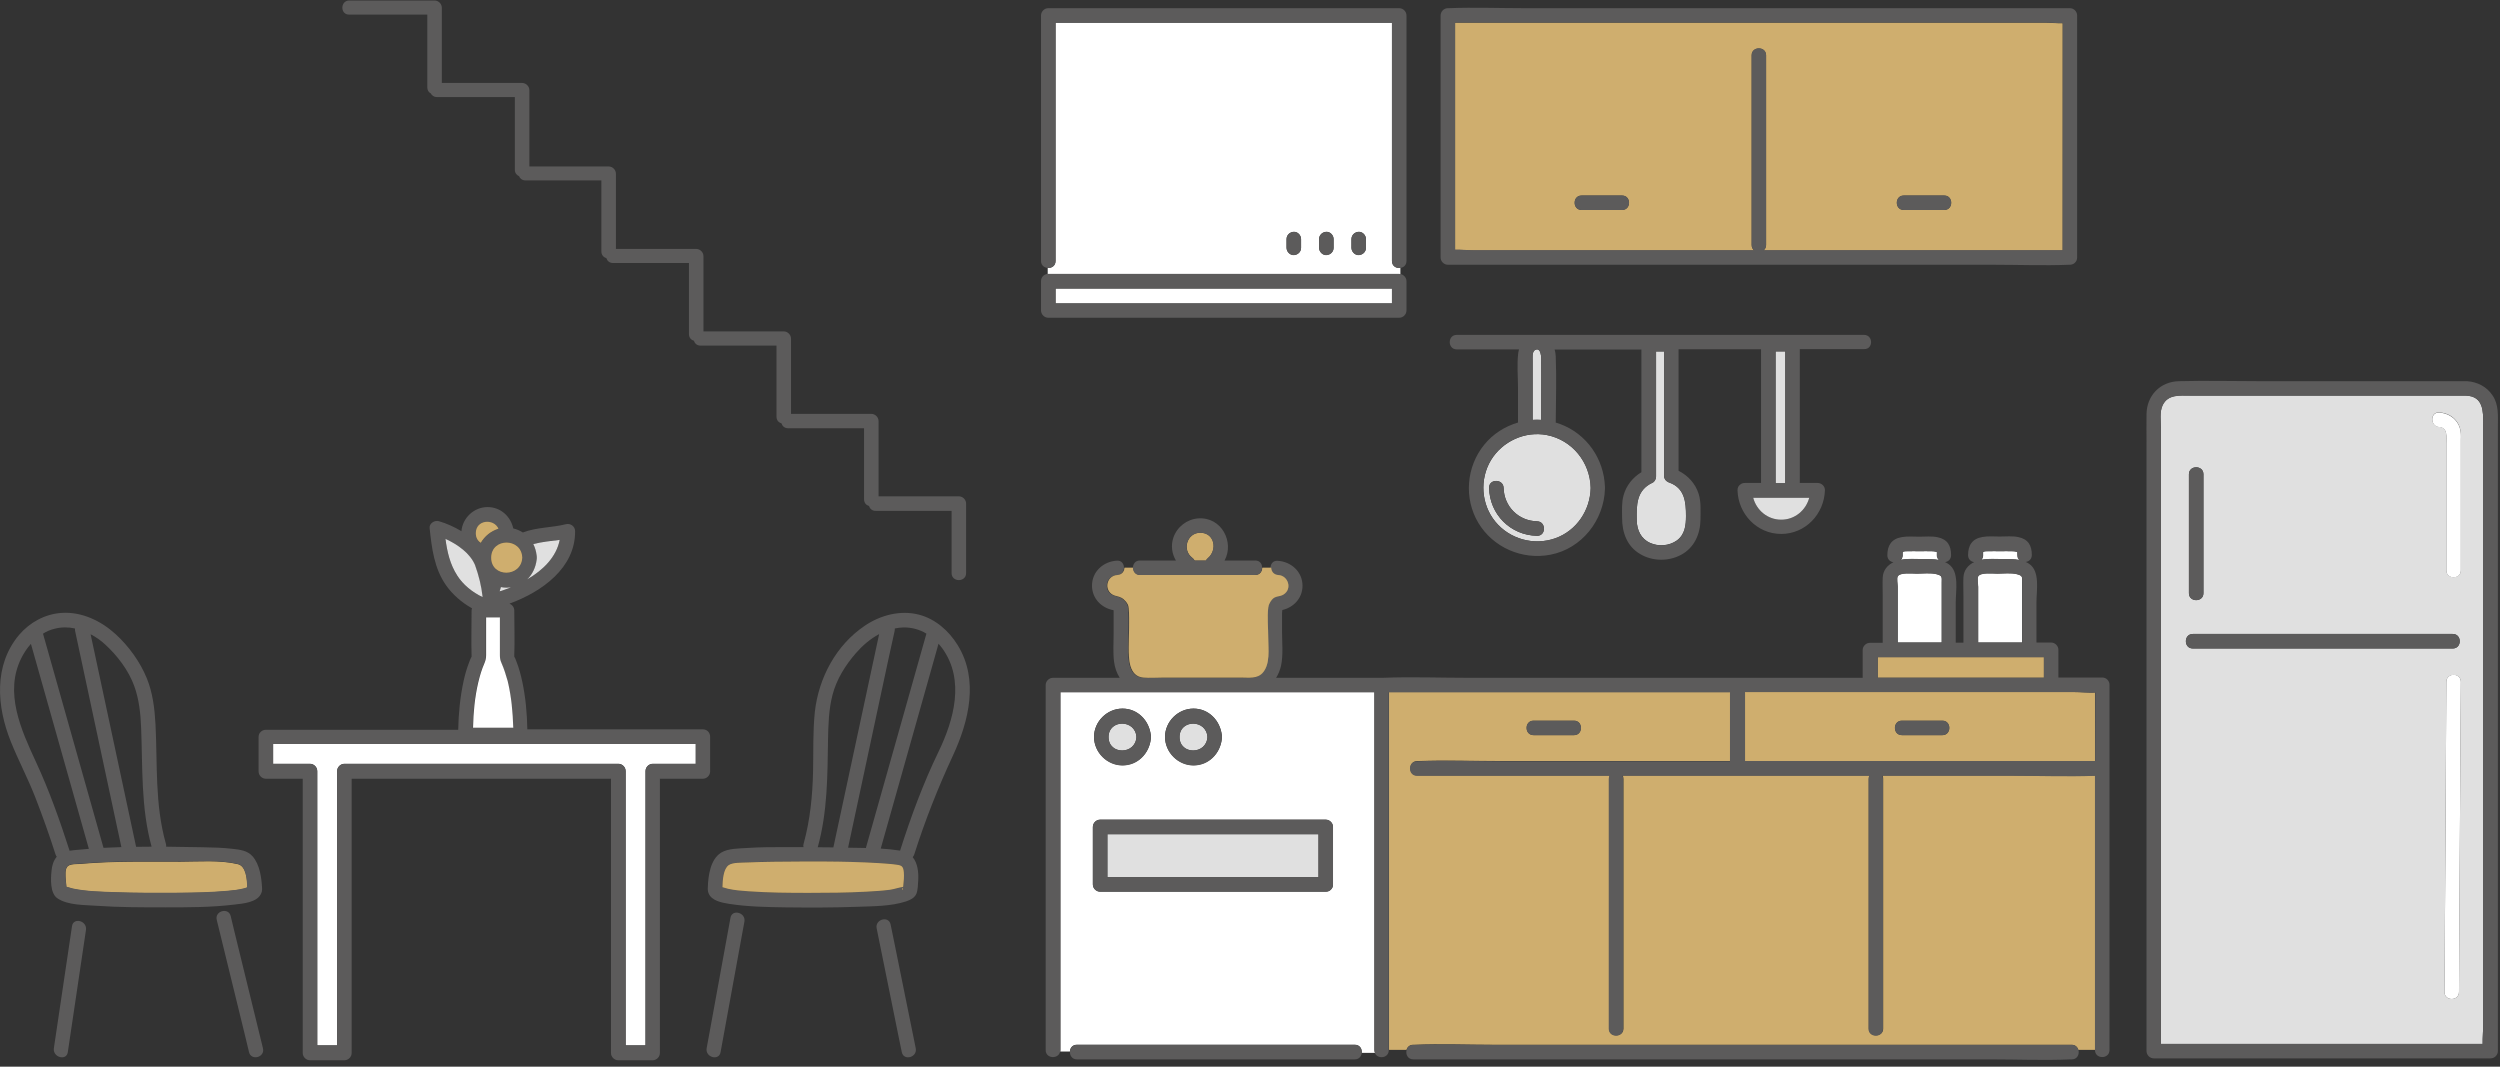 <svg width="300" height="128" viewBox="0 0 300 128" fill="none" xmlns="http://www.w3.org/2000/svg">
<rect x="0" y="0" width="300" height="128" fill="#333333" stroke="none"/>
<g clip-path="url(#clip0_3853_18472)">
<path d="M295.931 47.468C295.739 47.468 295.548 47.468 295.338 47.468C286.296 47.468 277.236 47.468 268.193 47.468C266.399 47.468 264.622 47.468 262.827 47.468C261.607 47.468 260.161 47.276 259.517 48.618C259.133 49.402 259.308 50.586 259.308 51.423C259.308 53.217 259.308 54.995 259.308 56.789C259.308 66.232 259.308 75.676 259.308 85.136C259.308 90.607 259.308 96.078 259.308 101.549C259.308 109.459 259.308 117.352 259.308 125.262C260.684 125.262 262.06 125.262 263.437 125.262C270.685 125.262 277.915 125.262 285.163 125.262C289.415 125.262 293.666 125.262 297.917 125.262C297.9 124.478 297.987 123.624 297.987 122.875C297.987 120.679 297.987 118.484 297.987 116.306C297.987 109.755 297.987 103.204 297.987 96.636C297.987 89.091 297.987 81.547 297.987 74.003C297.987 67.975 297.987 61.964 297.987 55.935C297.987 54.245 297.987 52.555 297.987 50.865C297.987 49.384 298.022 47.555 295.931 47.468ZM262.67 56.911C262.67 55.796 264.413 55.796 264.413 56.911C264.413 61.667 264.413 66.424 264.413 71.18C264.413 72.296 262.67 72.296 262.67 71.18C262.67 66.424 262.67 61.667 262.67 56.911ZM273.682 77.819C270.162 77.819 266.643 77.819 263.141 77.819C262.026 77.819 262.026 76.076 263.141 76.076C264.43 76.076 265.702 76.076 266.991 76.076C272.584 76.076 278.194 76.076 283.787 76.076C287.306 76.076 290.826 76.076 294.328 76.076C295.443 76.076 295.443 77.819 294.328 77.819C293.039 77.819 291.767 77.819 290.477 77.819C284.885 77.819 279.292 77.819 273.682 77.819ZM295.269 86.426C295.234 93.116 295.199 99.807 295.147 106.514C295.129 110.696 295.095 114.878 295.077 119.042C295.077 120.157 293.335 120.157 293.335 119.042C293.352 117.508 293.352 115.975 293.37 114.442C293.404 107.751 293.439 101.061 293.492 94.353C293.509 90.172 293.544 85.99 293.561 81.826C293.561 80.711 295.304 80.711 295.304 81.826C295.286 83.359 295.286 84.892 295.269 86.426ZM295.304 52.73C295.304 57.956 295.304 63.201 295.304 68.428C295.304 69.543 293.561 69.543 293.561 68.428C293.561 67.696 293.561 66.964 293.561 66.215C293.561 63.114 293.561 60.03 293.561 56.928C293.561 55.674 293.561 54.419 293.561 53.165C293.561 52.433 293.753 51.301 292.708 51.231C291.592 51.161 291.592 49.419 292.708 49.489C294.154 49.576 295.234 50.586 295.304 52.05C295.304 52.294 295.304 52.52 295.304 52.73Z" fill="#E0E0E0"/>
<path d="M296.053 45.743C296.018 45.743 295.966 45.743 295.931 45.743C287.69 45.743 279.449 45.743 271.225 45.743C267.984 45.743 264.709 45.656 261.468 45.743C259.203 45.795 257.6 47.485 257.583 49.715C257.565 50.83 257.583 51.945 257.583 53.06C257.583 62.852 257.583 72.644 257.583 82.436C257.583 88.133 257.583 93.848 257.583 99.545C257.583 108.135 257.583 116.742 257.583 125.331C257.583 125.593 257.583 125.871 257.583 126.133C257.583 126.603 257.983 127.004 258.454 127.004C263.019 127.004 267.584 127.004 272.148 127.004C279.396 127.004 286.627 127.004 293.875 127.004C295.548 127.004 297.203 127.004 298.875 127.004C299.346 127.004 299.746 126.603 299.746 126.133C299.746 123.397 299.746 120.679 299.746 117.944C299.746 111.463 299.746 104.981 299.746 98.5C299.746 90.834 299.746 83.168 299.746 75.501C299.746 69.229 299.746 62.957 299.746 56.684C299.746 54.855 299.746 53.008 299.746 51.179C299.746 49.907 299.868 48.583 299.119 47.468C298.422 46.405 297.29 45.83 296.053 45.743ZM297.987 50.883C297.987 52.573 297.987 54.263 297.987 55.953C297.987 61.981 297.987 67.992 297.987 74.02C297.987 81.565 297.987 89.109 297.987 96.653C297.987 103.204 297.987 109.755 297.987 116.324C297.987 118.519 297.987 120.714 297.987 122.892C297.987 123.641 297.9 124.478 297.917 125.279C293.666 125.279 289.415 125.279 285.163 125.279C277.915 125.279 270.685 125.279 263.437 125.279C262.06 125.279 260.684 125.279 259.308 125.279C259.308 117.369 259.308 109.476 259.308 101.566C259.308 96.096 259.308 90.625 259.308 85.154C259.308 75.71 259.308 66.267 259.308 56.806C259.308 55.012 259.308 53.235 259.308 51.44C259.308 50.604 259.133 49.419 259.517 48.635C260.161 47.294 261.607 47.485 262.827 47.485C264.622 47.485 266.399 47.485 268.193 47.485C277.236 47.485 286.296 47.485 295.338 47.485C295.53 47.485 295.722 47.485 295.931 47.485C298.022 47.555 297.987 49.384 297.987 50.883Z" fill="#5C5B5B"/>
<path d="M292.708 49.506C291.593 49.437 291.593 51.179 292.708 51.248C293.753 51.318 293.561 52.451 293.561 53.182C293.561 54.437 293.561 55.691 293.561 56.946C293.561 60.047 293.561 63.131 293.561 66.232C293.561 66.964 293.561 67.696 293.561 68.445C293.561 69.56 295.304 69.56 295.304 68.445C295.304 63.218 295.304 57.974 295.304 52.747C295.304 52.52 295.321 52.311 295.304 52.085C295.234 50.604 294.136 49.611 292.708 49.506Z" fill="white"/>
<path d="M293.561 81.826C293.544 86.007 293.509 90.189 293.492 94.353C293.457 101.044 293.422 107.734 293.37 114.442C293.352 115.975 293.352 117.508 293.335 119.042C293.335 120.157 295.077 120.157 295.077 119.042C295.095 114.86 295.13 110.679 295.147 106.514C295.182 99.824 295.217 93.134 295.269 86.426C295.286 84.892 295.286 83.359 295.304 81.826C295.304 80.694 293.561 80.694 293.561 81.826Z" fill="white"/>
<path d="M294.328 76.076C290.808 76.076 287.289 76.076 283.787 76.076C278.194 76.076 272.584 76.076 266.991 76.076C265.702 76.076 264.43 76.076 263.141 76.076C262.025 76.076 262.025 77.819 263.141 77.819C266.66 77.819 270.179 77.819 273.681 77.819C279.274 77.819 284.884 77.819 290.477 77.819C291.767 77.819 293.039 77.819 294.328 77.819C295.46 77.819 295.46 76.076 294.328 76.076Z" fill="#5C5B5B"/>
<path d="M262.67 56.911C262.67 61.667 262.67 66.424 262.67 71.18C262.67 72.296 264.412 72.296 264.412 71.18C264.412 66.424 264.412 61.667 264.412 56.911C264.412 55.796 262.67 55.796 262.67 56.911Z" fill="#5C5B5B"/>
<path d="M140.082 34.627C135.604 34.627 131.126 34.627 126.666 34.627C126.666 35.219 126.666 35.812 126.666 36.404C128.112 36.404 129.575 36.404 131.022 36.404C138.548 36.404 146.075 36.404 153.619 36.404C158.097 36.404 162.575 36.404 167.035 36.404C167.035 35.812 167.035 35.219 167.035 34.627C165.589 34.627 164.125 34.627 162.679 34.627C155.135 34.627 147.608 34.627 140.082 34.627Z" fill="white"/>
<path d="M232.999 69.874C232.999 69.264 233.103 69.09 232.389 68.898C231.657 68.706 230.768 68.828 230.019 68.828C229.514 68.828 227.998 68.654 227.719 69.159C227.58 69.403 227.719 70.118 227.719 70.379C227.719 71.285 227.719 72.174 227.719 73.08C227.719 74.386 227.719 75.693 227.719 77C227.719 77.035 227.719 77.052 227.719 77.087C229.479 77.087 231.239 77.087 232.999 77.087C232.999 77.052 232.999 77.035 232.999 77C232.999 75.432 232.999 73.864 232.999 72.296C232.999 71.512 232.999 70.693 232.999 69.874Z" fill="white"/>
<path d="M232.441 66.25C232.441 66.232 232.441 66.215 232.441 66.215C232.424 66.215 232.406 66.215 232.371 66.215C232.162 66.163 231.988 66.145 231.796 66.145C231.326 66.128 230.856 66.145 230.385 66.145C229.897 66.145 229.409 66.128 228.939 66.145C228.73 66.145 228.503 66.145 228.329 66.232C228.329 66.25 228.329 66.25 228.329 66.267C228.312 66.372 228.329 66.511 228.329 66.616C228.329 66.86 228.242 67.051 228.12 67.191C228.991 67.016 229.95 67.103 230.821 67.103C231.448 67.103 232.093 67.086 232.702 67.208C232.563 67.069 232.476 66.877 232.476 66.616C232.441 66.494 232.458 66.372 232.441 66.25Z" fill="white"/>
<path d="M242.651 69.874C242.651 69.264 242.755 69.09 242.041 68.898C241.309 68.706 240.421 68.828 239.672 68.828C239.166 68.828 237.651 68.654 237.372 69.159C237.232 69.403 237.372 70.118 237.372 70.379C237.372 71.285 237.372 72.174 237.372 73.08C237.372 74.386 237.372 75.693 237.372 77C237.372 77.035 237.372 77.052 237.372 77.087C239.131 77.087 240.891 77.087 242.651 77.087C242.651 77.052 242.651 77.035 242.651 77C242.651 75.432 242.651 73.864 242.651 72.296C242.651 71.512 242.651 70.693 242.651 69.874Z" fill="white"/>
<path d="M164.944 120.575C164.944 112.717 164.944 104.842 164.944 96.984C164.944 92.332 164.944 87.698 164.944 83.046C163.603 83.046 162.261 83.046 160.902 83.046C153.863 83.046 146.807 83.046 139.768 83.046C135.604 83.046 131.44 83.046 127.258 83.046C127.258 84.561 127.258 86.077 127.258 87.576C127.258 95.433 127.258 103.309 127.258 111.166C127.258 116.097 127.258 121.028 127.258 125.976C127.258 126.046 127.258 126.115 127.241 126.185H128.391C128.408 125.767 128.687 125.366 129.227 125.366C130.603 125.366 131.997 125.366 133.374 125.366C139.35 125.366 145.308 125.366 151.285 125.366C155.048 125.366 158.811 125.366 162.575 125.366C163.185 125.366 163.463 125.872 163.411 126.342H165.031C164.979 126.237 164.944 126.115 164.944 125.959C164.944 124.182 164.944 122.387 164.944 120.575ZM143.218 85.032C145.047 85.032 146.406 86.461 146.615 88.186C146.633 88.255 146.65 88.342 146.633 88.429C146.633 88.516 146.633 88.604 146.615 88.673C146.424 90.416 145.047 91.827 143.218 91.827C141.371 91.827 139.803 90.259 139.803 88.412C139.803 86.6 141.353 85.032 143.218 85.032ZM134.698 85.032C136.527 85.032 137.886 86.461 138.095 88.186C138.113 88.255 138.13 88.342 138.113 88.429C138.113 88.516 138.113 88.604 138.095 88.673C137.904 90.416 136.527 91.827 134.698 91.827C132.851 91.827 131.283 90.259 131.283 88.412C131.283 86.6 132.834 85.032 134.698 85.032ZM159.961 106.131C159.961 106.41 159.857 106.619 159.7 106.758C159.561 106.915 159.351 107.002 159.09 107.002C157.975 107.002 156.86 107.002 155.727 107.002C147.817 107.002 139.925 107.002 132.015 107.002C131.544 107.002 131.143 106.602 131.143 106.131C131.143 103.831 131.143 101.532 131.143 99.232C131.143 98.761 131.544 98.361 132.015 98.361C133.13 98.361 134.245 98.361 135.377 98.361C143.287 98.361 151.18 98.361 159.09 98.361C159.561 98.361 159.961 98.761 159.961 99.232C159.961 101.532 159.961 103.831 159.961 106.131Z" fill="white"/>
<path d="M167.035 31.317C167.035 30.097 167.035 28.877 167.035 27.658C167.035 19.347 167.035 11.036 167.035 2.725C165.589 2.725 164.125 2.725 162.679 2.725C155.152 2.725 147.626 2.725 140.081 2.725C135.604 2.725 131.126 2.725 126.666 2.725C126.666 3.649 126.666 4.59 126.666 5.513C126.666 14.12 126.666 22.71 126.666 31.317C126.666 31.909 126.178 32.188 125.725 32.153V32.885C125.742 32.885 125.777 32.885 125.795 32.885C127.537 32.885 129.279 32.885 131.021 32.885C138.548 32.885 146.075 32.885 153.619 32.885C158.376 32.885 163.15 32.885 167.906 32.885C167.958 32.885 168.011 32.885 168.045 32.902V32.153C167.575 32.223 167.035 31.944 167.035 31.317ZM156.128 29.731C156.128 30.219 155.727 30.585 155.257 30.602C154.787 30.62 154.386 30.184 154.386 29.731C154.386 29.383 154.386 29.034 154.386 28.686C154.386 28.198 154.787 27.832 155.257 27.814C155.727 27.797 156.128 28.233 156.128 28.686C156.128 29.052 156.128 29.383 156.128 29.731ZM160.031 29.731C160.031 30.219 159.63 30.585 159.16 30.602C158.689 30.62 158.289 30.184 158.289 29.731C158.289 29.383 158.289 29.034 158.289 28.686C158.289 28.198 158.689 27.832 159.16 27.814C159.63 27.797 160.031 28.233 160.031 28.686C160.031 29.052 160.031 29.383 160.031 29.731ZM163.916 29.731C163.916 30.219 163.515 30.585 163.045 30.602C162.575 30.62 162.174 30.184 162.174 29.731C162.174 29.383 162.174 29.034 162.174 28.686C162.174 28.198 162.575 27.832 163.045 27.814C163.515 27.797 163.916 28.233 163.916 28.686C163.916 29.052 163.916 29.383 163.916 29.731Z" fill="white"/>
<path d="M242.093 66.25C242.093 66.232 242.093 66.215 242.093 66.215C242.076 66.215 242.058 66.215 242.023 66.215C241.814 66.163 241.64 66.145 241.449 66.145C240.978 66.128 240.508 66.145 240.037 66.145C239.549 66.145 239.062 66.128 238.591 66.145C238.382 66.145 238.156 66.145 237.981 66.232C237.981 66.25 237.981 66.25 237.981 66.267C237.964 66.372 237.981 66.511 237.981 66.616C237.981 66.86 237.894 67.051 237.772 67.191C238.643 67.016 239.602 67.103 240.473 67.103C241.1 67.103 241.745 67.086 242.354 67.208C242.215 67.069 242.128 66.877 242.128 66.616C242.093 66.494 242.111 66.372 242.093 66.25Z" fill="white"/>
<path d="M225.333 78.864C225.333 79.683 225.333 80.502 225.333 81.321C231.448 81.321 237.563 81.321 243.679 81.321C244.202 81.321 244.742 81.321 245.264 81.321C245.264 80.502 245.264 79.683 245.264 78.864C244.672 78.864 244.062 78.864 243.47 78.864C237.424 78.864 231.378 78.864 225.333 78.864Z" fill="#BE9C59"/>
<path d="M225.333 78.864C225.333 79.683 225.333 80.502 225.333 81.321C231.448 81.321 237.563 81.321 243.679 81.321C244.202 81.321 244.742 81.321 245.264 81.321C245.264 80.502 245.264 79.683 245.264 78.864C244.672 78.864 244.062 78.864 243.47 78.864C237.424 78.864 231.378 78.864 225.333 78.864Z" fill="#E0C184" fill-opacity="0.5"/>
<path d="M239.201 2.725C232.981 2.725 226.778 2.725 220.558 2.725C213.363 2.725 206.184 2.725 198.989 2.725C193.047 2.725 187.106 2.725 181.165 2.725C178.987 2.725 176.792 2.725 174.614 2.725C174.614 3.631 174.614 4.52 174.614 5.426C174.614 13.615 174.614 21.786 174.614 29.975C175.328 29.958 176.095 30.045 176.774 30.045C178.83 30.045 180.886 30.045 182.942 30.045C189.162 30.045 195.365 30.045 201.585 30.045C204.547 30.045 207.526 30.045 210.488 30.045C210.314 29.905 210.192 29.696 210.192 29.4C210.192 28.459 210.192 27.536 210.192 26.595C210.192 19.939 210.192 13.301 210.192 6.646C210.192 5.53 211.934 5.53 211.934 6.646C211.934 7.586 211.934 8.51 211.934 9.451C211.934 16.106 211.934 22.744 211.934 29.4C211.934 29.696 211.812 29.905 211.638 30.045C215.471 30.045 219.304 30.045 223.137 30.045C229.078 30.045 235.02 30.045 240.961 30.045C243.139 30.045 245.334 30.045 247.512 30.045C247.512 29.139 247.512 28.25 247.512 27.344C247.512 19.155 247.512 10.984 247.512 2.795C246.798 2.812 246.031 2.725 245.351 2.725C243.313 2.725 241.257 2.725 239.201 2.725ZM194.65 25.201C193.03 25.201 191.41 25.201 189.789 25.201C188.674 25.201 188.674 23.459 189.789 23.459C191.41 23.459 193.03 23.459 194.65 23.459C195.765 23.459 195.765 25.201 194.65 25.201ZM233.312 25.201C231.692 25.201 230.071 25.201 228.451 25.201C227.336 25.201 227.336 23.459 228.451 23.459C230.071 23.459 231.692 23.459 233.312 23.459C234.427 23.459 234.427 25.201 233.312 25.201Z" fill="#BE9C59"/>
<path d="M239.201 2.725C232.981 2.725 226.778 2.725 220.558 2.725C213.363 2.725 206.184 2.725 198.989 2.725C193.047 2.725 187.106 2.725 181.165 2.725C178.987 2.725 176.792 2.725 174.614 2.725C174.614 3.631 174.614 4.52 174.614 5.426C174.614 13.615 174.614 21.786 174.614 29.975C175.328 29.958 176.095 30.045 176.774 30.045C178.83 30.045 180.886 30.045 182.942 30.045C189.162 30.045 195.365 30.045 201.585 30.045C204.547 30.045 207.526 30.045 210.488 30.045C210.314 29.905 210.192 29.696 210.192 29.4C210.192 28.459 210.192 27.536 210.192 26.595C210.192 19.939 210.192 13.301 210.192 6.646C210.192 5.53 211.934 5.53 211.934 6.646C211.934 7.586 211.934 8.51 211.934 9.451C211.934 16.106 211.934 22.744 211.934 29.4C211.934 29.696 211.812 29.905 211.638 30.045C215.471 30.045 219.304 30.045 223.137 30.045C229.078 30.045 235.02 30.045 240.961 30.045C243.139 30.045 245.334 30.045 247.512 30.045C247.512 29.139 247.512 28.25 247.512 27.344C247.512 19.155 247.512 10.984 247.512 2.795C246.798 2.812 246.031 2.725 245.351 2.725C243.313 2.725 241.257 2.725 239.201 2.725ZM194.65 25.201C193.03 25.201 191.41 25.201 189.789 25.201C188.674 25.201 188.674 23.459 189.789 23.459C191.41 23.459 193.03 23.459 194.65 23.459C195.765 23.459 195.765 25.201 194.65 25.201ZM233.312 25.201C231.692 25.201 230.071 25.201 228.451 25.201C227.336 25.201 227.336 23.459 228.451 23.459C230.071 23.459 231.692 23.459 233.312 23.459C234.427 23.459 234.427 25.201 233.312 25.201Z" fill="#E0C184" fill-opacity="0.5"/>
<path d="M248.383 0.983C245.909 0.983 243.435 0.983 240.961 0.983C235.02 0.983 229.078 0.983 223.137 0.983C215.941 0.983 208.763 0.983 201.567 0.983C195.347 0.983 189.145 0.983 182.925 0.983C179.91 0.983 176.861 0.861 173.865 0.983C173.83 0.983 173.778 0.983 173.743 0.983C173.272 0.983 172.872 1.384 172.872 1.854C172.872 10.339 172.872 18.842 172.872 27.327C172.872 28.511 172.872 29.714 172.872 30.898C172.872 31.369 173.272 31.77 173.743 31.77C176.217 31.77 178.691 31.77 181.165 31.77C187.106 31.77 193.047 31.77 198.989 31.77C206.184 31.77 213.363 31.77 220.558 31.77C226.779 31.77 232.981 31.77 239.201 31.77C242.215 31.77 245.264 31.892 248.261 31.77C248.296 31.77 248.348 31.77 248.383 31.77C248.644 31.77 248.854 31.665 248.993 31.526C249.15 31.386 249.254 31.177 249.254 30.898C249.254 22.413 249.254 13.911 249.254 5.426C249.254 4.241 249.254 3.039 249.254 1.854C249.254 1.384 248.871 0.983 248.383 0.983ZM247.512 27.327C247.512 28.233 247.512 29.121 247.512 30.027C245.334 30.027 243.139 30.027 240.961 30.027C235.02 30.027 229.078 30.027 223.137 30.027C219.304 30.027 215.471 30.027 211.638 30.027C211.812 29.888 211.934 29.679 211.934 29.383C211.934 22.727 211.934 16.089 211.934 9.433C211.934 8.492 211.934 7.569 211.934 6.628C211.934 5.513 210.192 5.513 210.192 6.628C210.192 13.284 210.192 19.922 210.192 26.578C210.192 27.518 210.192 28.442 210.192 29.383C210.192 29.679 210.314 29.888 210.488 30.027C207.526 30.027 204.547 30.027 201.585 30.027C195.365 30.027 189.162 30.027 182.942 30.027C180.886 30.027 178.83 30.027 176.774 30.027C176.095 30.027 175.328 29.94 174.614 29.958C174.614 21.769 174.614 13.597 174.614 5.408C174.614 4.502 174.614 3.614 174.614 2.708C176.792 2.708 178.987 2.708 181.165 2.708C187.106 2.708 193.047 2.708 198.989 2.708C206.184 2.708 213.363 2.708 220.558 2.708C226.779 2.708 232.981 2.708 239.201 2.708C241.257 2.708 243.313 2.708 245.369 2.708C246.048 2.708 246.815 2.795 247.529 2.778C247.512 10.966 247.512 19.155 247.512 27.327Z" fill="#5C5B5B"/>
<path d="M144.036 63.932C142.451 63.932 141.824 65.988 143.078 66.929C143.2 67.016 143.305 67.138 143.357 67.26C143.81 67.26 144.263 67.26 144.716 67.26C144.768 67.173 144.838 67.069 144.942 66.981C146.11 66.006 145.761 63.932 144.036 63.932Z" fill="#BE9C59"/>
<path d="M144.036 63.932C142.451 63.932 141.824 65.988 143.078 66.929C143.2 67.016 143.305 67.138 143.357 67.26C143.81 67.26 144.263 67.26 144.716 67.26C144.768 67.173 144.838 67.069 144.942 66.981C146.11 66.006 145.761 63.932 144.036 63.932Z" fill="#E0C184" fill-opacity="0.5"/>
<path d="M241.605 93.064C236.378 93.064 231.134 93.064 225.907 93.064C225.96 93.168 225.994 93.308 225.994 93.465C225.994 94.719 225.994 95.956 225.994 97.211C225.994 102.577 225.994 107.943 225.994 113.327C225.994 116.69 225.994 120.052 225.994 123.415C225.994 124.53 224.252 124.53 224.252 123.415C224.252 122.16 224.252 120.923 224.252 119.669C224.252 114.303 224.252 108.936 224.252 103.553C224.252 100.19 224.252 96.827 224.252 93.465C224.252 93.308 224.287 93.186 224.339 93.064C223.311 93.064 222.301 93.064 221.273 93.064C213.397 93.064 205.54 93.064 197.664 93.064C196.689 93.064 195.713 93.064 194.737 93.064C194.79 93.168 194.825 93.308 194.825 93.465C194.825 94.719 194.825 95.956 194.825 97.211C194.825 102.577 194.825 107.943 194.825 113.327C194.825 116.69 194.825 120.052 194.825 123.415C194.825 124.53 193.082 124.53 193.082 123.415C193.082 122.16 193.082 120.923 193.082 119.669C193.082 114.303 193.082 108.936 193.082 103.553C193.082 100.19 193.082 96.827 193.082 93.465C193.082 93.308 193.117 93.186 193.169 93.064C188.186 93.064 183.203 93.064 178.203 93.064C175.485 93.064 172.784 93.064 170.066 93.064C168.951 93.064 168.951 91.322 170.066 91.322C170.119 91.322 170.153 91.322 170.206 91.322C173.481 91.182 176.809 91.322 180.085 91.322C186.862 91.322 193.64 91.322 200.417 91.322C202.822 91.322 205.226 91.322 207.63 91.322C207.63 88.604 207.63 85.903 207.63 83.185C207.63 83.133 207.63 83.098 207.648 83.046C203.466 83.046 199.267 83.046 195.086 83.046C188.204 83.046 181.304 83.046 174.422 83.046C171.843 83.046 169.265 83.046 166.686 83.046C166.686 84.561 166.686 86.077 166.686 87.576C166.686 95.433 166.686 103.309 166.686 111.166C166.686 116.097 166.686 121.028 166.686 125.976H168.777C168.864 125.645 169.143 125.366 169.579 125.366C169.631 125.366 169.666 125.366 169.718 125.366C172.889 125.227 176.095 125.366 179.266 125.366C185.852 125.366 192.42 125.366 199.006 125.366C206.62 125.366 214.234 125.366 221.848 125.366C228.137 125.366 234.445 125.366 240.734 125.366C243.348 125.366 245.979 125.366 248.592 125.366C249.045 125.366 249.306 125.645 249.394 125.976H251.397C251.397 124.181 251.397 122.369 251.397 120.575C251.397 112.717 251.397 104.842 251.397 96.984C251.397 95.677 251.397 94.371 251.397 93.064C248.156 93.203 244.864 93.064 241.605 93.064ZM184.022 86.478C185.643 86.478 187.263 86.478 188.883 86.478C189.998 86.478 189.998 88.22 188.883 88.22C187.263 88.22 185.643 88.22 184.022 88.22C182.907 88.22 182.907 86.478 184.022 86.478Z" fill="#BE9C59"/>
<path d="M241.605 93.064C236.378 93.064 231.134 93.064 225.907 93.064C225.96 93.168 225.994 93.308 225.994 93.465C225.994 94.719 225.994 95.956 225.994 97.211C225.994 102.577 225.994 107.943 225.994 113.327C225.994 116.69 225.994 120.052 225.994 123.415C225.994 124.53 224.252 124.53 224.252 123.415C224.252 122.16 224.252 120.923 224.252 119.669C224.252 114.303 224.252 108.936 224.252 103.553C224.252 100.19 224.252 96.827 224.252 93.465C224.252 93.308 224.287 93.186 224.339 93.064C223.311 93.064 222.301 93.064 221.273 93.064C213.397 93.064 205.54 93.064 197.664 93.064C196.689 93.064 195.713 93.064 194.737 93.064C194.79 93.168 194.825 93.308 194.825 93.465C194.825 94.719 194.825 95.956 194.825 97.211C194.825 102.577 194.825 107.943 194.825 113.327C194.825 116.69 194.825 120.052 194.825 123.415C194.825 124.53 193.082 124.53 193.082 123.415C193.082 122.16 193.082 120.923 193.082 119.669C193.082 114.303 193.082 108.936 193.082 103.553C193.082 100.19 193.082 96.827 193.082 93.465C193.082 93.308 193.117 93.186 193.169 93.064C188.186 93.064 183.203 93.064 178.203 93.064C175.485 93.064 172.784 93.064 170.066 93.064C168.951 93.064 168.951 91.322 170.066 91.322C170.119 91.322 170.153 91.322 170.206 91.322C173.481 91.182 176.809 91.322 180.085 91.322C186.862 91.322 193.64 91.322 200.417 91.322C202.822 91.322 205.226 91.322 207.63 91.322C207.63 88.604 207.63 85.903 207.63 83.185C207.63 83.133 207.63 83.098 207.648 83.046C203.466 83.046 199.267 83.046 195.086 83.046C188.204 83.046 181.304 83.046 174.422 83.046C171.843 83.046 169.265 83.046 166.686 83.046C166.686 84.561 166.686 86.077 166.686 87.576C166.686 95.433 166.686 103.309 166.686 111.166C166.686 116.097 166.686 121.028 166.686 125.976H168.777C168.864 125.645 169.143 125.366 169.579 125.366C169.631 125.366 169.666 125.366 169.718 125.366C172.889 125.227 176.095 125.366 179.266 125.366C185.852 125.366 192.42 125.366 199.006 125.366C206.62 125.366 214.234 125.366 221.848 125.366C228.137 125.366 234.445 125.366 240.734 125.366C243.348 125.366 245.979 125.366 248.592 125.366C249.045 125.366 249.306 125.645 249.394 125.976H251.397C251.397 124.181 251.397 122.369 251.397 120.575C251.397 112.717 251.397 104.842 251.397 96.984C251.397 95.677 251.397 94.371 251.397 93.064C248.156 93.203 244.864 93.064 241.605 93.064ZM184.022 86.478C185.643 86.478 187.263 86.478 188.883 86.478C189.998 86.478 189.998 88.22 188.883 88.22C187.263 88.22 185.643 88.22 184.022 88.22C182.907 88.22 182.907 86.478 184.022 86.478Z" fill="#E0C184" fill-opacity="0.5"/>
<path d="M248.766 83.046C246.397 83.046 244.045 83.046 241.675 83.046C234.445 83.046 227.214 83.046 220.001 83.046C216.464 83.046 212.927 83.046 209.373 83.046C209.373 83.098 209.39 83.133 209.39 83.185C209.39 85.903 209.39 88.604 209.39 91.322C214.269 91.322 219.147 91.322 224.026 91.322C230.507 91.322 236.988 91.322 243.47 91.322C246.118 91.322 248.766 91.322 251.397 91.322C251.397 88.586 251.397 85.851 251.397 83.115C250.544 83.15 249.603 83.046 248.766 83.046ZM233.086 88.22C231.465 88.22 229.845 88.22 228.225 88.22C227.109 88.22 227.109 86.478 228.225 86.478C229.845 86.478 231.465 86.478 233.086 86.478C234.201 86.478 234.201 88.22 233.086 88.22Z" fill="#BE9C59"/>
<path d="M248.766 83.046C246.397 83.046 244.045 83.046 241.675 83.046C234.445 83.046 227.214 83.046 220.001 83.046C216.464 83.046 212.927 83.046 209.373 83.046C209.373 83.098 209.39 83.133 209.39 83.185C209.39 85.903 209.39 88.604 209.39 91.322C214.269 91.322 219.147 91.322 224.026 91.322C230.507 91.322 236.988 91.322 243.47 91.322C246.118 91.322 248.766 91.322 251.397 91.322C251.397 88.586 251.397 85.851 251.397 83.115C250.544 83.15 249.603 83.046 248.766 83.046ZM233.086 88.22C231.465 88.22 229.845 88.22 228.225 88.22C227.109 88.22 227.109 86.478 228.225 86.478C229.845 86.478 231.465 86.478 233.086 86.478C234.201 86.478 234.201 88.22 233.086 88.22Z" fill="#E0C184" fill-opacity="0.5"/>
<path d="M252.286 81.303C250.526 81.303 248.766 81.303 247.007 81.303C247.007 80.188 247.007 79.091 247.007 77.975C247.007 77.505 246.606 77.104 246.136 77.104C245.543 77.104 244.968 77.104 244.376 77.104C244.376 77.07 244.376 77.052 244.376 77.017C244.376 75.414 244.376 73.829 244.376 72.226C244.376 70.85 244.829 68.585 243.522 67.678C243.383 67.574 243.243 67.504 243.087 67.435C243.47 67.382 243.818 67.103 243.818 66.598C243.818 65.483 243.4 64.699 242.215 64.455C241.501 64.298 240.717 64.385 239.985 64.385C239.306 64.385 238.574 64.316 237.894 64.438C236.657 64.647 236.17 65.448 236.17 66.616C236.17 67.121 236.518 67.4 236.901 67.452C236.17 67.8 235.647 68.428 235.612 69.299C235.577 69.996 235.612 70.71 235.612 71.424C235.612 73.289 235.612 75.17 235.612 77.035C235.612 77.07 235.612 77.087 235.612 77.122C235.298 77.122 235.002 77.122 234.689 77.122C234.689 77.087 234.689 77.07 234.689 77.035C234.689 75.432 234.689 73.846 234.689 72.243C234.689 70.867 235.142 68.602 233.835 67.696C233.696 67.591 233.556 67.522 233.399 67.452C233.783 67.4 234.131 67.121 234.131 66.616C234.131 65.501 233.713 64.717 232.528 64.473C231.814 64.316 231.03 64.403 230.298 64.403C229.619 64.403 228.887 64.333 228.207 64.455C226.97 64.664 226.482 65.466 226.482 66.633C226.482 67.138 226.831 67.417 227.214 67.469C226.482 67.818 225.96 68.445 225.925 69.316C225.89 70.013 225.925 70.728 225.925 71.442C225.925 73.306 225.925 75.188 225.925 77.052C225.925 77.087 225.925 77.104 225.925 77.139C225.42 77.139 224.914 77.139 224.392 77.139C223.921 77.139 223.52 77.54 223.52 78.01C223.52 79.125 223.52 80.223 223.52 81.338C223.329 81.338 223.137 81.338 222.946 81.338C214.635 81.338 206.341 81.338 198.031 81.338C190.8 81.338 183.569 81.338 176.356 81.338C172.889 81.338 169.37 81.199 165.902 81.338C165.85 81.338 165.798 81.338 165.746 81.338C161.547 81.338 157.33 81.338 153.131 81.338C153.41 80.903 153.602 80.415 153.724 79.892C154.002 78.585 153.846 77.139 153.846 75.832C153.846 75.066 153.846 74.317 153.846 73.55C153.846 73.463 153.863 73.323 153.881 73.202C155.24 72.888 156.302 71.773 156.302 70.292C156.302 68.602 154.926 67.382 153.306 67.295C152.731 67.26 152.452 67.713 152.469 68.166C152.487 68.585 152.765 69.003 153.306 69.037C154.525 69.107 155.048 70.71 153.933 71.372C153.428 71.668 152.94 71.477 152.556 71.982C152.33 72.261 152.156 72.574 152.121 72.923C151.981 74.108 152.121 75.414 152.121 76.617C152.121 77.923 152.382 79.683 151.459 80.746C150.797 81.512 149.804 81.321 148.898 81.321C145.779 81.321 142.66 81.321 139.541 81.321C138.757 81.321 137.938 81.39 137.137 81.321C135.395 81.181 135.377 79.073 135.377 77.749C135.377 76.181 135.499 74.578 135.377 73.01C135.36 72.679 135.255 72.47 135.046 72.209C134.663 71.738 134.384 71.651 133.809 71.512C132.363 71.163 132.555 69.107 134.036 69.02C134.576 68.985 134.855 68.567 134.872 68.149C134.889 67.696 134.611 67.243 134.036 67.278C132.415 67.365 131.039 68.585 131.039 70.275C131.039 71.808 132.171 72.958 133.6 73.219C133.618 73.236 133.618 73.236 133.635 73.254C133.635 74.195 133.635 75.153 133.635 76.094C133.635 77.192 133.548 78.324 133.687 79.404C133.774 80.101 134.001 80.763 134.367 81.338C133.339 81.338 132.293 81.338 131.265 81.338C129.628 81.338 127.99 81.338 126.352 81.338C125.882 81.338 125.481 81.739 125.481 82.209C125.481 87.14 125.481 92.071 125.481 97.019C125.481 104.877 125.481 112.752 125.481 120.61C125.481 122.404 125.481 124.216 125.481 126.011C125.481 127.056 126.997 127.126 127.206 126.22H126.335H127.206C127.223 126.15 127.223 126.081 127.223 126.011C127.223 121.08 127.223 116.149 127.223 111.201C127.223 103.343 127.223 95.468 127.223 87.611C127.223 86.095 127.223 84.579 127.223 83.081C131.387 83.081 135.551 83.081 139.733 83.081C146.772 83.081 153.828 83.081 160.867 83.081C162.209 83.081 163.55 83.081 164.909 83.081C164.909 87.732 164.909 92.367 164.909 97.019C164.909 104.877 164.909 112.752 164.909 120.61C164.909 122.404 164.909 124.216 164.909 126.011C164.909 126.15 164.944 126.272 164.996 126.394H166.024H164.996C165.345 127.126 166.652 127.004 166.652 126.011C166.652 121.08 166.652 116.149 166.652 111.201C166.652 103.343 166.652 95.468 166.652 87.611C166.652 86.095 166.652 84.579 166.652 83.081C169.23 83.081 171.809 83.081 174.387 83.081C181.27 83.081 188.169 83.081 195.051 83.081C199.233 83.081 203.432 83.081 207.613 83.081C207.613 83.133 207.596 83.168 207.596 83.22C207.596 85.938 207.596 88.638 207.596 91.356C205.191 91.356 202.787 91.356 200.383 91.356C193.605 91.356 186.828 91.356 180.05 91.356C176.757 91.356 173.447 91.217 170.171 91.356C170.119 91.356 170.084 91.356 170.032 91.356C168.917 91.356 168.917 93.099 170.032 93.099C172.75 93.099 175.45 93.099 178.168 93.099C183.151 93.099 188.134 93.099 193.135 93.099C193.082 93.203 193.048 93.343 193.048 93.499C193.048 96.862 193.048 100.225 193.048 103.587C193.048 108.954 193.048 114.32 193.048 119.704C193.048 120.958 193.048 122.195 193.048 123.45C193.048 124.565 194.79 124.565 194.79 123.45C194.79 120.087 194.79 116.724 194.79 113.362C194.79 107.995 194.79 102.629 194.79 97.245C194.79 95.991 194.79 94.754 194.79 93.499C194.79 93.343 194.755 93.221 194.703 93.099C195.678 93.099 196.654 93.099 197.63 93.099C205.505 93.099 213.363 93.099 221.238 93.099C222.266 93.099 223.277 93.099 224.305 93.099C224.252 93.203 224.217 93.343 224.217 93.499C224.217 96.862 224.217 100.225 224.217 103.587C224.217 108.954 224.217 114.32 224.217 119.704C224.217 120.958 224.217 122.195 224.217 123.45C224.217 124.565 225.96 124.565 225.96 123.45C225.96 120.087 225.96 116.724 225.96 113.362C225.96 107.995 225.96 102.629 225.96 97.245C225.96 95.991 225.96 94.754 225.96 93.499C225.96 93.343 225.925 93.221 225.873 93.099C231.1 93.099 236.344 93.099 241.571 93.099C244.829 93.099 248.122 93.221 251.397 93.099C251.397 94.405 251.397 95.712 251.397 97.019C251.397 104.877 251.397 112.752 251.397 120.61C251.397 122.404 251.397 124.216 251.397 126.011C251.397 127.126 253.14 127.126 253.14 126.011C253.14 121.08 253.14 116.149 253.14 111.201C253.14 103.343 253.14 95.468 253.14 87.611C253.14 85.816 253.14 84.004 253.14 82.209C253.157 81.704 252.756 81.303 252.286 81.303ZM237.947 66.616C237.947 66.511 237.929 66.372 237.947 66.267C237.947 66.25 237.947 66.25 237.947 66.232C238.138 66.128 238.365 66.145 238.557 66.145C239.044 66.128 239.532 66.145 240.003 66.145C240.473 66.145 240.944 66.128 241.414 66.145C241.623 66.145 241.797 66.163 241.989 66.215C242.024 66.232 242.041 66.232 242.059 66.215C242.059 66.232 242.059 66.232 242.059 66.25C242.076 66.354 242.059 66.494 242.059 66.598C242.059 66.86 242.146 67.051 242.285 67.191C241.675 67.069 241.031 67.086 240.403 67.086C239.532 67.086 238.574 66.999 237.703 67.173C237.877 67.051 237.947 66.86 237.947 66.616ZM237.389 69.177C237.668 68.672 239.166 68.846 239.689 68.846C240.438 68.846 241.327 68.724 242.059 68.915C242.773 69.09 242.668 69.264 242.668 69.891C242.668 70.71 242.668 71.529 242.668 72.348C242.668 73.916 242.668 75.484 242.668 77.052C242.668 77.087 242.668 77.104 242.668 77.139C240.909 77.139 239.149 77.139 237.389 77.139C237.389 77.104 237.389 77.087 237.389 77.052C237.389 75.745 237.389 74.439 237.389 73.132C237.389 72.226 237.389 71.337 237.389 70.431C237.389 70.135 237.267 69.421 237.389 69.177ZM228.294 66.616C228.294 66.511 228.277 66.372 228.294 66.267C228.294 66.25 228.294 66.25 228.294 66.232C228.486 66.128 228.713 66.145 228.904 66.145C229.392 66.128 229.88 66.145 230.35 66.145C230.821 66.145 231.291 66.128 231.762 66.145C231.971 66.145 232.145 66.163 232.337 66.215C232.371 66.232 232.389 66.232 232.406 66.215C232.406 66.232 232.406 66.232 232.406 66.25C232.424 66.354 232.406 66.494 232.406 66.598C232.406 66.86 232.493 67.051 232.633 67.191C232.023 67.069 231.378 67.086 230.751 67.086C229.88 67.086 228.922 66.999 228.05 67.173C228.207 67.051 228.294 66.86 228.294 66.616ZM227.737 69.177C228.016 68.672 229.514 68.846 230.037 68.846C230.786 68.846 231.674 68.724 232.406 68.915C233.121 69.09 233.016 69.264 233.016 69.891C233.016 70.71 233.016 71.529 233.016 72.348C233.016 73.916 233.016 75.484 233.016 77.052C233.016 77.087 233.016 77.104 233.016 77.139C231.256 77.139 229.497 77.139 227.737 77.139C227.737 77.104 227.737 77.087 227.737 77.052C227.737 75.745 227.737 74.439 227.737 73.132C227.737 72.226 227.737 71.337 227.737 70.431C227.737 70.135 227.597 69.421 227.737 69.177ZM225.332 78.864C231.378 78.864 237.424 78.864 243.47 78.864C244.062 78.864 244.672 78.864 245.264 78.864C245.264 79.683 245.264 80.502 245.264 81.321C244.742 81.321 244.202 81.321 243.679 81.321C237.563 81.321 231.448 81.321 225.332 81.321C225.332 80.502 225.332 79.683 225.332 78.864ZM251.415 91.322C248.766 91.322 246.118 91.322 243.487 91.322C237.006 91.322 230.525 91.322 224.043 91.322C219.165 91.322 214.286 91.322 209.408 91.322C209.408 88.604 209.408 85.903 209.408 83.185C209.408 83.133 209.408 83.098 209.39 83.046C212.927 83.046 216.464 83.046 220.018 83.046C227.249 83.046 234.48 83.046 241.693 83.046C244.062 83.046 246.414 83.046 248.784 83.046C249.62 83.046 250.561 83.15 251.432 83.115C251.415 85.851 251.415 88.586 251.415 91.322Z" fill="#5C5B5B"/>
<path d="M168.045 32.885V35.516V32.885C167.993 32.885 167.958 32.867 167.906 32.867C163.15 32.867 158.376 32.867 153.619 32.867C146.092 32.867 138.566 32.867 131.021 32.867C129.279 32.867 127.537 32.867 125.794 32.867C125.76 32.867 125.742 32.867 125.725 32.867V36.09V32.867C125.498 32.885 125.324 32.972 125.185 33.111C125.028 33.251 124.923 33.46 124.923 33.738C124.923 34.906 124.923 36.09 124.923 37.258C124.923 37.728 125.324 38.129 125.794 38.129C130.551 38.129 135.325 38.129 140.081 38.129C147.608 38.129 155.135 38.129 162.679 38.129C164.421 38.129 166.164 38.129 167.906 38.129C168.376 38.129 168.777 37.728 168.777 37.258C168.777 36.09 168.777 34.906 168.777 33.738C168.777 33.32 168.446 32.954 168.045 32.885ZM167.035 36.404C162.557 36.404 158.079 36.404 153.619 36.404C146.092 36.404 138.566 36.404 131.021 36.404C129.575 36.404 128.112 36.404 126.666 36.404C126.666 35.812 126.666 35.219 126.666 34.627C131.143 34.627 135.621 34.627 140.081 34.627C147.608 34.627 155.135 34.627 162.679 34.627C164.125 34.627 165.589 34.627 167.035 34.627C167.035 35.219 167.035 35.812 167.035 36.404Z" fill="#5C5B5B"/>
<path d="M167.906 0.983C163.15 0.983 158.376 0.983 153.619 0.983C146.092 0.983 138.566 0.983 131.021 0.983C129.279 0.983 127.537 0.983 125.794 0.983C125.324 0.983 124.923 1.384 124.923 1.854C124.923 10.461 124.923 19.051 124.923 27.658C124.923 28.877 124.923 30.097 124.923 31.317C124.923 31.839 125.307 32.118 125.725 32.153V30.864V32.153C126.178 32.188 126.666 31.909 126.666 31.317C126.666 22.71 126.666 14.12 126.666 5.513C126.666 4.59 126.666 3.649 126.666 2.725C131.143 2.725 135.621 2.725 140.081 2.725C147.608 2.725 155.135 2.725 162.679 2.725C164.125 2.725 165.589 2.725 167.035 2.725C167.035 11.036 167.035 19.347 167.035 27.658C167.035 28.877 167.035 30.097 167.035 31.317C167.035 31.944 167.575 32.222 168.045 32.153V30.794V32.153C168.429 32.101 168.777 31.822 168.777 31.317C168.777 22.71 168.777 14.12 168.777 5.513C168.777 4.293 168.777 3.074 168.777 1.854C168.777 1.384 168.376 0.983 167.906 0.983Z" fill="#5C5B5B"/>
<path d="M153.375 69.003C152.835 68.968 152.556 68.55 152.539 68.132H151.476C151.476 68.567 151.197 69.003 150.64 69.003C146.04 69.003 141.423 69.003 136.823 69.003C136.266 69.003 135.987 68.567 135.987 68.132H134.942C134.924 68.55 134.646 68.968 134.105 69.003C132.624 69.09 132.433 71.146 133.879 71.494C134.454 71.633 134.715 71.721 135.116 72.191C135.325 72.452 135.43 72.662 135.447 72.993C135.569 74.561 135.447 76.163 135.447 77.732C135.447 79.056 135.464 81.164 137.207 81.303C137.991 81.373 138.81 81.303 139.611 81.303C142.73 81.303 145.849 81.303 148.967 81.303C149.873 81.303 150.866 81.478 151.528 80.728C152.452 79.665 152.191 77.906 152.191 76.599C152.191 75.397 152.051 74.09 152.191 72.905C152.225 72.557 152.417 72.226 152.626 71.965C153.027 71.477 153.515 71.651 154.003 71.355C155.118 70.675 154.577 69.055 153.375 69.003Z" fill="#BE9C59"/>
<path d="M153.375 69.003C152.835 68.968 152.556 68.55 152.539 68.132H151.476C151.476 68.567 151.197 69.003 150.64 69.003C146.04 69.003 141.423 69.003 136.823 69.003C136.266 69.003 135.987 68.567 135.987 68.132H134.942C134.924 68.55 134.646 68.968 134.105 69.003C132.624 69.09 132.433 71.146 133.879 71.494C134.454 71.633 134.715 71.721 135.116 72.191C135.325 72.452 135.43 72.662 135.447 72.993C135.569 74.561 135.447 76.163 135.447 77.732C135.447 79.056 135.464 81.164 137.207 81.303C137.991 81.373 138.81 81.303 139.611 81.303C142.73 81.303 145.849 81.303 148.967 81.303C149.873 81.303 150.866 81.478 151.528 80.728C152.452 79.665 152.191 77.906 152.191 76.599C152.191 75.397 152.051 74.09 152.191 72.905C152.225 72.557 152.417 72.226 152.626 71.965C153.027 71.477 153.515 71.651 154.003 71.355C155.118 70.675 154.577 69.055 153.375 69.003Z" fill="#E0C184" fill-opacity="0.5"/>
<path d="M150.622 67.26C149.403 67.26 148.183 67.26 146.946 67.26C148.148 65.082 146.598 61.998 143.775 62.208C142.416 62.312 141.231 63.236 140.796 64.542C140.482 65.501 140.639 66.459 141.109 67.26C139.663 67.26 138.235 67.26 136.788 67.26C136.231 67.26 135.952 67.696 135.952 68.132C135.952 68.567 136.231 69.003 136.788 69.003C141.388 69.003 146.005 69.003 150.605 69.003C151.162 69.003 151.441 68.567 151.441 68.132C151.476 67.696 151.197 67.26 150.622 67.26ZM144.925 66.981C144.82 67.069 144.751 67.156 144.699 67.26C144.246 67.26 143.793 67.26 143.34 67.26C143.287 67.138 143.183 67.034 143.061 66.929C141.806 66.006 142.434 63.932 144.019 63.932C145.761 63.932 146.11 66.006 144.925 66.981Z" fill="#5C5B5B"/>
<path d="M184.493 41.927C184.475 41.927 184.458 41.927 184.441 41.927C184.371 41.927 184.284 41.962 184.179 42.014C183.831 42.241 183.918 42.973 183.918 43.339C183.918 45.691 183.918 48.043 183.918 50.395C184.266 50.377 184.615 50.36 184.946 50.395C184.946 49.384 184.946 48.374 184.946 47.363C184.946 45.917 184.963 44.471 184.946 43.025C184.946 42.659 184.859 41.98 184.493 41.927Z" fill="#E0E0E0"/>
<path d="M185.625 52.207C183.012 51.702 180.294 52.956 178.917 55.221C177.541 57.503 177.733 60.518 179.44 62.591C181.165 64.699 184.075 65.501 186.636 64.595C189.197 63.689 190.835 61.215 190.887 58.549C190.817 55.465 188.657 52.799 185.625 52.207ZM184.441 64.298C181.252 64.229 178.761 61.737 178.691 58.549C178.656 57.434 180.398 57.434 180.433 58.549C180.486 60.779 182.21 62.504 184.441 62.556C185.556 62.574 185.556 64.316 184.441 64.298Z" fill="#E0E0E0"/>
<path d="M184.441 62.556C182.21 62.504 180.486 60.779 180.433 58.549C180.398 57.434 178.656 57.434 178.691 58.549C178.761 61.737 181.252 64.229 184.441 64.298C185.556 64.316 185.556 62.574 184.441 62.556Z" fill="#5C5B5B"/>
<path d="M200.33 57.904C200.261 57.887 200.191 57.852 200.139 57.817C199.877 57.695 199.686 57.451 199.686 57.068C199.686 56.406 199.686 55.761 199.686 55.099C199.686 50.796 199.686 46.475 199.686 42.171C199.372 42.171 199.041 42.171 198.727 42.171C198.727 42.554 198.727 42.938 198.727 43.304C198.727 47.921 198.727 52.555 198.727 57.172C198.727 57.451 198.571 57.8 198.292 57.922C196.358 58.828 196.375 60.587 196.41 62.434C196.428 63.602 196.915 64.664 198.03 65.152C199.041 65.605 200.313 65.501 201.219 64.856C202.195 64.142 202.317 63.044 202.317 61.911C202.317 60.256 202.177 58.584 200.33 57.904Z" fill="#E0E0E0"/>
<path d="M213.067 43.53C213.067 48.356 213.067 53.165 213.067 57.991C213.45 57.991 213.833 57.991 214.234 57.991C214.234 57.573 214.234 57.172 214.234 56.754C214.234 51.893 214.234 47.032 214.234 42.171C213.851 42.171 213.467 42.171 213.067 42.171C213.067 42.624 213.067 43.077 213.067 43.53Z" fill="#E0E0E0"/>
<path d="M223.677 40.185C218.154 40.185 212.649 40.185 207.126 40.185C198.362 40.185 189.598 40.185 180.852 40.185C178.831 40.185 176.827 40.185 174.806 40.185C173.691 40.185 173.691 41.927 174.806 41.927C177.297 41.927 179.789 41.927 182.28 41.927C182.245 42.049 182.211 42.188 182.193 42.328C182.019 43.687 182.158 45.133 182.158 46.492C182.158 47.903 182.158 49.297 182.158 50.708C180.59 51.161 179.162 52.067 178.116 53.357C175.956 55.988 175.642 59.803 177.402 62.748C179.179 65.71 182.681 67.225 186.061 66.563C189.824 65.832 192.473 62.434 192.595 58.671C192.595 58.636 192.595 58.601 192.595 58.566C192.595 58.531 192.595 58.496 192.595 58.462C192.49 55.064 190.399 52.05 187.176 50.865C187.019 50.813 186.845 50.761 186.688 50.708C186.706 48.06 186.793 45.412 186.688 42.764C186.671 42.485 186.636 42.206 186.549 41.945C188.152 41.945 189.755 41.945 191.358 41.945C193.222 41.945 195.104 41.945 196.968 41.945C196.968 46.353 196.968 50.778 196.968 55.186C196.968 55.674 196.968 56.179 196.968 56.667C195.923 57.294 195.138 58.287 194.825 59.455C194.581 60.326 194.651 61.249 194.651 62.138C194.651 63.915 195.243 65.588 196.863 66.511C198.327 67.365 200.226 67.382 201.724 66.581C203.327 65.727 204.042 64.072 204.059 62.312C204.059 61.302 204.146 60.221 203.833 59.246C203.432 58.009 202.561 57.068 201.428 56.493C201.428 52.085 201.428 47.659 201.428 43.251C201.428 42.798 201.428 42.363 201.428 41.91C204.721 41.91 208.032 41.91 211.325 41.91C211.325 46.84 211.325 51.789 211.325 56.719C211.325 57.138 211.325 57.538 211.325 57.956C210.68 57.956 210.035 57.956 209.373 57.956C209.147 57.956 208.972 58.026 208.85 58.131C208.641 58.27 208.502 58.496 208.502 58.828C208.572 61.667 210.837 64.072 213.746 64.072C216.656 64.072 218.904 61.685 218.991 58.828C219.008 58.357 218.59 57.956 218.12 57.956C217.405 57.956 216.691 57.956 215.976 57.956C215.976 53.13 215.976 48.321 215.976 43.495C215.976 42.955 215.976 42.432 215.976 41.892C216.534 41.892 217.092 41.892 217.649 41.892C219.67 41.892 221.674 41.892 223.695 41.892C224.81 41.927 224.81 40.185 223.677 40.185ZM184.179 42.014C184.284 41.962 184.354 41.927 184.441 41.927C184.458 41.927 184.476 41.927 184.493 41.927C184.859 41.98 184.946 42.659 184.946 43.007C184.963 44.453 184.946 45.9 184.946 47.346C184.946 48.356 184.946 49.367 184.946 50.377C184.598 50.36 184.249 50.36 183.918 50.377C183.918 48.025 183.918 45.673 183.918 43.321C183.918 42.973 183.831 42.241 184.179 42.014ZM190.87 58.549C190.835 61.232 189.18 63.689 186.619 64.595C184.057 65.501 181.148 64.699 179.423 62.591C177.733 60.518 177.541 57.521 178.9 55.221C180.259 52.956 182.995 51.702 185.608 52.207C188.657 52.799 190.818 55.465 190.87 58.549ZM202.317 61.929C202.317 63.044 202.195 64.159 201.219 64.873C200.313 65.518 199.041 65.623 198.031 65.17C196.916 64.682 196.428 63.619 196.41 62.452C196.376 60.605 196.358 58.845 198.292 57.939C198.571 57.817 198.728 57.469 198.728 57.19C198.728 52.573 198.728 47.938 198.728 43.321C198.728 42.938 198.728 42.554 198.728 42.188C199.041 42.188 199.372 42.188 199.686 42.188C199.686 46.492 199.686 50.813 199.686 55.116C199.686 55.779 199.686 56.423 199.686 57.085C199.686 57.451 199.878 57.712 200.139 57.834C200.191 57.869 200.261 57.904 200.331 57.922C202.177 58.584 202.317 60.256 202.317 61.929ZM213.067 43.53C213.067 43.077 213.067 42.624 213.067 42.171C213.45 42.171 213.833 42.171 214.234 42.171C214.234 47.032 214.234 51.893 214.234 56.754C214.234 57.172 214.234 57.573 214.234 57.991C213.851 57.991 213.468 57.991 213.067 57.991C213.067 53.165 213.067 48.356 213.067 43.53ZM217.109 59.734C216.708 61.232 215.384 62.364 213.746 62.364C212.109 62.364 210.784 61.232 210.384 59.734C212.631 59.734 214.861 59.734 217.109 59.734Z" fill="#5C5B5B"/>
<path d="M213.746 62.364C215.384 62.364 216.708 61.232 217.109 59.734C214.861 59.734 212.614 59.734 210.384 59.734C210.784 61.232 212.108 62.364 213.746 62.364Z" fill="#E0E0E0"/>
<path d="M132.886 100.103C132.886 101.828 132.886 103.535 132.886 105.26C133.722 105.26 134.541 105.26 135.377 105.26C142.991 105.26 150.605 105.26 158.219 105.26C158.219 103.535 158.219 101.828 158.219 100.103C157.383 100.103 156.564 100.103 155.727 100.103C148.113 100.103 140.5 100.103 132.886 100.103Z" fill="#E0E0E0"/>
<path d="M159.09 98.361C151.18 98.361 143.287 98.361 135.377 98.361C134.262 98.361 133.147 98.361 132.014 98.361C131.544 98.361 131.143 98.761 131.143 99.232C131.143 101.531 131.143 103.831 131.143 106.131C131.143 106.602 131.544 107.002 132.014 107.002C139.925 107.002 147.817 107.002 155.727 107.002C156.842 107.002 157.957 107.002 159.09 107.002C159.351 107.002 159.56 106.898 159.7 106.758C159.857 106.619 159.961 106.41 159.961 106.131C159.961 103.831 159.961 101.531 159.961 99.232C159.961 98.761 159.56 98.361 159.09 98.361ZM158.219 105.26C150.605 105.26 142.991 105.26 135.377 105.26C134.541 105.26 133.722 105.26 132.886 105.26C132.886 103.535 132.886 101.828 132.886 100.103C140.499 100.103 148.113 100.103 155.727 100.103C156.564 100.103 157.382 100.103 158.219 100.103C158.219 101.828 158.219 103.535 158.219 105.26Z" fill="#5C5B5B"/>
<path d="M133.025 88.447C133.025 90.607 136.266 90.59 136.37 88.447C136.266 86.304 133.025 86.286 133.025 88.447Z" fill="#E0E0E0"/>
<path d="M134.698 85.032C132.851 85.032 131.283 86.6 131.283 88.447C131.283 90.294 132.851 91.862 134.698 91.862C136.527 91.862 137.886 90.433 138.095 88.708C138.113 88.638 138.13 88.551 138.113 88.464C138.113 88.377 138.113 88.29 138.095 88.22C137.886 86.46 136.527 85.032 134.698 85.032ZM133.025 88.447C133.025 86.286 136.266 86.304 136.37 88.447C136.266 90.59 133.025 90.607 133.025 88.447Z" fill="#5C5B5B"/>
<path d="M141.545 88.447C141.545 90.607 144.786 90.59 144.89 88.447C144.786 86.304 141.545 86.286 141.545 88.447Z" fill="#E0E0E0"/>
<path d="M143.218 85.032C141.371 85.032 139.803 86.6 139.803 88.447C139.803 90.294 141.371 91.862 143.218 91.862C145.047 91.862 146.406 90.433 146.615 88.708C146.633 88.638 146.65 88.551 146.633 88.464C146.633 88.377 146.633 88.29 146.615 88.22C146.406 86.46 145.047 85.032 143.218 85.032ZM141.545 88.447C141.545 86.286 144.786 86.304 144.89 88.447C144.786 90.59 141.545 90.607 141.545 88.447Z" fill="#5C5B5B"/>
<path d="M188.883 86.478C187.263 86.478 185.643 86.478 184.022 86.478C182.907 86.478 182.907 88.22 184.022 88.22C185.643 88.22 187.263 88.22 188.883 88.22C189.998 88.22 189.998 86.478 188.883 86.478Z" fill="#5C5B5B"/>
<path d="M194.65 23.459C193.03 23.459 191.41 23.459 189.789 23.459C188.674 23.459 188.674 25.201 189.789 25.201C191.41 25.201 193.03 25.201 194.65 25.201C195.766 25.201 195.766 23.459 194.65 23.459Z" fill="#5C5B5B"/>
<path d="M233.312 23.459C231.692 23.459 230.072 23.459 228.451 23.459C227.336 23.459 227.336 25.201 228.451 25.201C230.072 25.201 231.692 25.201 233.312 25.201C234.427 25.201 234.427 23.459 233.312 23.459Z" fill="#5C5B5B"/>
<path d="M233.086 86.478C231.465 86.478 229.845 86.478 228.225 86.478C227.11 86.478 227.11 88.22 228.225 88.22C229.845 88.22 231.465 88.22 233.086 88.22C234.201 88.22 234.201 86.478 233.086 86.478Z" fill="#5C5B5B"/>
<path d="M162.574 125.384C158.811 125.384 155.048 125.384 151.284 125.384C145.308 125.384 139.35 125.384 133.373 125.384C131.997 125.384 130.603 125.384 129.227 125.384C128.687 125.384 128.408 125.784 128.39 126.202H132.032H128.39C128.373 126.655 128.652 127.126 129.227 127.126C132.99 127.126 136.753 127.126 140.517 127.126C146.493 127.126 152.452 127.126 158.428 127.126C159.804 127.126 161.198 127.126 162.574 127.126C163.08 127.126 163.359 126.76 163.411 126.359H160.153H163.411C163.446 125.889 163.184 125.384 162.574 125.384Z" fill="#5C5B5B"/>
<path d="M248.61 125.384C245.996 125.384 243.365 125.384 240.752 125.384C234.462 125.384 228.155 125.384 221.865 125.384C214.251 125.384 206.637 125.384 199.024 125.384C192.438 125.384 185.869 125.384 179.283 125.384C176.112 125.384 172.906 125.244 169.735 125.384C169.683 125.384 169.648 125.384 169.596 125.384C169.143 125.384 168.882 125.662 168.795 125.993C168.655 126.499 168.917 127.126 169.596 127.126C172.209 127.126 174.84 127.126 177.454 127.126C183.744 127.126 190.051 127.126 196.34 127.126C203.954 127.126 211.568 127.126 219.182 127.126C225.768 127.126 232.337 127.126 238.922 127.126C242.093 127.126 245.299 127.265 248.47 127.126C248.523 127.126 248.557 127.126 248.61 127.126C249.289 127.126 249.55 126.499 249.411 125.993C249.324 125.662 249.045 125.384 248.61 125.384Z" fill="#5C5B5B"/>
<path d="M163.045 27.832C162.575 27.849 162.174 28.215 162.174 28.703C162.174 29.052 162.174 29.4 162.174 29.748C162.174 30.201 162.575 30.637 163.045 30.62C163.515 30.602 163.916 30.236 163.916 29.748C163.916 29.4 163.916 29.052 163.916 28.703C163.916 28.233 163.515 27.797 163.045 27.832Z" fill="#5C5B5B"/>
<path d="M159.16 27.832C158.689 27.849 158.289 28.215 158.289 28.703C158.289 29.052 158.289 29.4 158.289 29.748C158.289 30.201 158.689 30.637 159.16 30.62C159.63 30.602 160.031 30.236 160.031 29.748C160.031 29.4 160.031 29.052 160.031 28.703C160.031 28.233 159.63 27.797 159.16 27.832Z" fill="#5C5B5B"/>
<path d="M155.257 27.832C154.786 27.849 154.386 28.215 154.386 28.703C154.386 29.052 154.386 29.4 154.386 29.748C154.386 30.201 154.786 30.637 155.257 30.62C155.727 30.602 156.128 30.236 156.128 29.748C156.128 29.4 156.128 29.052 156.128 28.703C156.128 28.233 155.727 27.797 155.257 27.832Z" fill="#5C5B5B"/>
<path d="M41.92 0.06C45.335 0.06 48.733 0.06 52.147 0.06C52.618 0.06 53.019 0.46 53.019 0.931C53.019 3.945 53.019 6.959 53.019 9.956C56.224 9.956 59.448 9.956 62.654 9.956C63.124 9.956 63.525 10.357 63.525 10.827C63.525 13.876 63.525 16.925 63.525 19.974C66.696 19.974 69.867 19.974 73.038 19.974C73.508 19.974 73.909 20.375 73.909 20.845C73.909 23.86 73.909 26.874 73.909 29.87C77.115 29.87 80.338 29.87 83.544 29.87C84.014 29.87 84.415 30.271 84.415 30.742C84.415 33.756 84.415 36.77 84.415 39.767C87.621 39.767 90.844 39.767 94.05 39.767C94.52 39.767 94.921 40.167 94.921 40.638C94.921 43.652 94.921 46.666 94.921 49.663C98.127 49.663 101.35 49.663 104.556 49.663C105.026 49.663 105.427 50.064 105.427 50.534C105.427 53.548 105.427 56.563 105.427 59.559C108.633 59.559 111.856 59.559 115.062 59.559C115.532 59.559 115.933 59.96 115.933 60.431C115.933 63.218 115.933 65.988 115.933 68.776C115.933 69.891 114.191 69.891 114.191 68.776C114.191 66.285 114.191 63.793 114.191 61.302C111.159 61.302 108.11 61.302 105.079 61.302C104.643 61.302 104.382 61.04 104.277 60.709C103.946 60.622 103.685 60.343 103.685 59.908C103.685 57.068 103.685 54.228 103.685 51.388C100.653 51.388 97.604 51.388 94.573 51.388C94.137 51.388 93.876 51.127 93.771 50.795C93.44 50.708 93.179 50.43 93.179 49.994C93.179 47.154 93.179 44.314 93.179 41.474C90.147 41.474 87.098 41.474 84.066 41.474C83.631 41.474 83.37 41.213 83.265 40.882C82.934 40.795 82.673 40.516 82.673 40.08C82.673 37.24 82.673 34.4 82.673 31.561C79.641 31.561 76.592 31.561 73.56 31.561C73.125 31.561 72.863 31.299 72.759 30.968C72.428 30.881 72.166 30.602 72.166 30.167C72.166 27.327 72.166 24.487 72.166 21.647C69.135 21.647 66.086 21.647 63.054 21.647C62.654 21.647 62.392 21.42 62.288 21.142C62.009 21.02 61.782 20.776 61.782 20.375C61.782 17.465 61.782 14.556 61.782 11.646C58.664 11.646 55.545 11.646 52.426 11.646C52.06 11.646 51.816 11.454 51.694 11.21C51.45 11.088 51.276 10.844 51.276 10.479C51.276 7.569 51.276 4.659 51.276 1.75C48.157 1.75 45.039 1.75 41.92 1.75C40.805 1.802 40.805 0.06 41.92 0.06Z" fill="#5C5B5B"/>
<path d="M61.712 78.76C61.695 78.655 61.678 78.69 61.712 78.76V78.76Z" fill="white"/>
<path d="M49.743 89.266C44.081 89.266 38.435 89.266 32.773 89.266C32.773 90.067 32.773 90.869 32.773 91.653C34.254 91.653 35.717 91.653 37.198 91.653C37.669 91.653 38.07 92.053 38.07 92.524C38.07 93.918 38.07 95.311 38.07 96.705C38.07 102.769 38.07 108.832 38.07 114.895C38.07 118.414 38.07 121.916 38.07 125.436C38.871 125.436 39.672 125.436 40.456 125.436C40.456 124.338 40.456 123.223 40.456 122.126C40.456 116.062 40.456 109.999 40.456 103.936C40.456 100.138 40.456 96.339 40.456 92.524C40.456 92.053 40.857 91.653 41.328 91.653C42.896 91.653 44.464 91.653 46.049 91.653C51.764 91.653 57.496 91.653 63.211 91.653C66.87 91.653 70.546 91.653 74.205 91.653C74.675 91.653 75.076 92.053 75.076 92.524C75.076 93.918 75.076 95.311 75.076 96.705C75.076 102.769 75.076 108.832 75.076 114.895C75.076 118.414 75.076 121.916 75.076 125.436C75.878 125.436 76.679 125.436 77.463 125.436C77.463 124.338 77.463 123.223 77.463 122.126C77.463 116.062 77.463 109.999 77.463 103.936C77.463 100.138 77.463 96.339 77.463 92.524C77.463 92.053 77.864 91.653 78.334 91.653C80.059 91.653 81.767 91.653 83.492 91.653C83.492 90.851 83.492 90.05 83.492 89.266C81.627 89.266 79.78 89.266 77.916 89.266C68.525 89.266 59.134 89.266 49.743 89.266Z" fill="white"/>
<path d="M84.362 87.523C78.421 87.523 72.48 87.523 66.521 87.523C65.441 87.523 64.361 87.523 63.281 87.523C63.246 85.607 63.072 83.673 62.671 81.791C62.497 80.99 62.288 80.188 61.991 79.439C61.922 79.265 61.852 79.021 61.747 78.864C61.73 78.829 61.712 78.812 61.712 78.794C61.712 78.76 61.712 78.707 61.712 78.672C61.782 76.86 61.712 75.048 61.712 73.254C61.712 72.888 61.469 72.574 61.138 72.435C65.058 71.006 69.048 68.132 69.013 63.741C69.013 63.166 68.455 62.765 67.915 62.905C66.26 63.323 64.361 63.27 62.74 63.898C62.392 63.671 62.009 63.514 61.591 63.41C61.277 61.964 60.075 60.849 58.507 60.849C56.886 60.849 55.51 62.138 55.37 63.741C54.499 63.218 53.559 62.8 52.653 62.539C52.147 62.399 51.485 62.817 51.555 63.375C51.816 65.797 52.095 68.201 53.541 70.257C54.29 71.32 55.405 72.313 56.642 72.993C56.608 73.08 56.59 73.167 56.59 73.271C56.59 75.083 56.538 76.895 56.59 78.69C56.59 78.742 56.59 78.777 56.59 78.829C56.573 78.847 56.555 78.864 56.538 78.899C56.451 79.038 56.398 79.23 56.329 79.387C56.033 80.136 55.806 80.92 55.632 81.722C55.214 83.638 55.022 85.624 54.987 87.576C49.447 87.576 43.906 87.576 38.348 87.576C36.205 87.576 34.045 87.576 31.902 87.576C31.64 87.576 31.431 87.68 31.292 87.82C31.135 87.959 31.03 88.168 31.03 88.447C31.03 89.823 31.03 91.2 31.03 92.576C31.03 93.046 31.431 93.447 31.902 93.447C33.383 93.447 34.846 93.447 36.327 93.447C36.327 96.967 36.327 100.469 36.327 103.988C36.327 110.051 36.327 116.115 36.327 122.178C36.327 123.572 36.327 124.966 36.327 126.359C36.327 126.83 36.728 127.231 37.198 127.231C38.575 127.231 39.951 127.231 41.328 127.231C41.798 127.231 42.199 126.83 42.199 126.359C42.199 122.561 42.199 118.763 42.199 114.947C42.199 108.884 42.199 102.821 42.199 96.758C42.199 95.66 42.199 94.545 42.199 93.447C45.648 93.447 49.081 93.447 52.531 93.447C58.176 93.447 63.838 93.447 69.483 93.447C70.755 93.447 72.044 93.447 73.316 93.447C73.316 96.967 73.316 100.469 73.316 103.988C73.316 110.051 73.316 116.115 73.316 122.178C73.316 123.572 73.316 124.966 73.316 126.359C73.316 126.83 73.717 127.231 74.187 127.231C75.564 127.231 76.94 127.231 78.317 127.231C78.787 127.231 79.188 126.83 79.188 126.359C79.188 122.561 79.188 118.763 79.188 114.947C79.188 108.884 79.188 102.821 79.188 96.758C79.188 95.66 79.188 94.545 79.188 93.447C80.913 93.447 82.62 93.447 84.345 93.447C84.816 93.447 85.216 93.046 85.216 92.576C85.216 91.2 85.216 89.823 85.216 88.447C85.234 87.924 84.85 87.523 84.362 87.523ZM64.396 66.668C64.343 66.18 64.204 65.71 63.995 65.291C65.005 64.995 66.121 64.926 67.166 64.786C66.765 66.842 65.18 68.41 63.263 69.525C63.89 68.915 64.309 68.079 64.396 67.156C64.413 67.086 64.413 66.999 64.413 66.912C64.43 66.825 64.413 66.755 64.396 66.668ZM61.712 78.76C61.678 78.69 61.695 78.655 61.712 78.76V78.76ZM61.556 87.332C59.953 87.332 58.35 87.332 56.73 87.332C56.782 85.502 56.939 83.673 57.357 81.878C57.548 81.094 57.775 80.31 58.106 79.561C58.263 79.213 58.298 78.969 58.298 78.603C58.298 77.104 58.298 75.588 58.298 74.09C58.855 74.09 59.395 74.09 59.953 74.09C59.953 75.588 59.953 77.104 59.953 78.603C59.953 78.969 60.005 79.213 60.145 79.561C60.458 80.258 60.685 81.007 60.859 81.756C61.329 83.586 61.504 85.467 61.556 87.332ZM59.953 70.989C60.005 70.815 60.057 70.64 60.11 70.466C60.336 70.518 60.563 70.536 60.806 70.536C60.981 70.536 61.138 70.518 61.312 70.501C60.859 70.675 60.406 70.832 59.953 70.989ZM62.671 66.912C62.566 69.316 58.925 69.334 58.942 66.912C58.96 64.507 62.584 64.507 62.671 66.912ZM59.813 63.462C58.925 63.723 58.158 64.351 57.688 65.152C57.339 64.926 57.095 64.56 57.095 64.002C57.095 62.347 59.256 62.19 59.813 63.462ZM54.865 69.09C53.994 67.713 53.663 66.215 53.437 64.664C54.917 65.326 56.416 66.407 56.974 67.8C57.426 69.072 57.74 70.327 57.88 71.633C56.677 71.093 55.527 70.135 54.865 69.09ZM83.491 91.67C81.766 91.67 80.059 91.67 78.334 91.67C77.864 91.67 77.463 92.071 77.463 92.541C77.463 96.339 77.463 100.138 77.463 103.953C77.463 110.017 77.463 116.08 77.463 122.143C77.463 123.241 77.463 124.356 77.463 125.453C76.662 125.453 75.86 125.453 75.076 125.453C75.076 121.934 75.076 118.432 75.076 114.912C75.076 108.849 75.076 102.786 75.076 96.723C75.076 95.329 75.076 93.935 75.076 92.541C75.076 92.071 74.675 91.67 74.205 91.67C70.546 91.67 66.87 91.67 63.211 91.67C57.496 91.67 51.764 91.67 46.049 91.67C44.481 91.67 42.913 91.67 41.328 91.67C40.857 91.67 40.456 92.071 40.456 92.541C40.456 96.339 40.456 100.138 40.456 103.953C40.456 110.017 40.456 116.08 40.456 122.143C40.456 123.241 40.456 124.356 40.456 125.453C39.655 125.453 38.853 125.453 38.069 125.453C38.069 121.934 38.069 118.432 38.069 114.912C38.069 108.849 38.069 102.786 38.069 96.723C38.069 95.329 38.069 93.935 38.069 92.541C38.069 92.071 37.669 91.67 37.198 91.67C35.717 91.67 34.254 91.67 32.773 91.67C32.773 90.869 32.773 90.067 32.773 89.283C38.435 89.283 44.08 89.283 49.743 89.283C59.134 89.283 68.525 89.283 77.916 89.283C79.78 89.283 81.627 89.283 83.491 89.283C83.491 90.067 83.491 90.869 83.491 91.67Z" fill="#5C5B5B"/>
<path d="M8.642 111.132C7.91 116.01 7.196 120.888 6.464 125.784C6.307 126.882 7.98 127.352 8.137 126.255C8.868 121.376 9.583 116.498 10.315 111.602C10.489 110.504 8.816 110.034 8.642 111.132Z" fill="#5C5B5B"/>
<path d="M28.156 111.898C27.999 111.236 27.842 110.591 27.685 109.929C27.424 108.849 25.734 109.302 26.013 110.4C27.145 115.034 28.278 119.651 29.41 124.286C29.567 124.948 29.724 125.593 29.881 126.255C30.142 127.335 31.832 126.882 31.553 125.784C30.421 121.15 29.288 116.533 28.156 111.898Z" fill="#5C5B5B"/>
<path d="M28.539 103.709C26.361 103.187 23.87 103.413 21.64 103.413C17.65 103.413 13.642 103.326 9.67 103.675C9.234 103.709 8.363 103.657 8.084 104.006C7.788 104.354 7.875 105.103 7.893 105.521C7.91 105.818 7.945 106.131 7.98 106.427V106.445C8.241 106.48 8.503 106.602 8.764 106.654C10.419 107.002 12.179 107.02 13.869 107.089C16.343 107.177 18.817 107.177 21.309 107.159C23.295 107.142 25.281 107.107 27.267 106.933C27.947 106.863 28.626 106.793 29.271 106.636C29.375 106.602 29.637 106.532 29.689 106.515C29.654 105.504 29.532 103.936 28.539 103.709Z" fill="#BE9C59"/>
<path d="M28.539 103.709C26.361 103.187 23.87 103.413 21.64 103.413C17.65 103.413 13.642 103.326 9.67 103.675C9.234 103.709 8.363 103.657 8.084 104.006C7.788 104.354 7.875 105.103 7.893 105.521C7.91 105.818 7.945 106.131 7.98 106.427V106.445C8.241 106.48 8.503 106.602 8.764 106.654C10.419 107.002 12.179 107.02 13.869 107.089C16.343 107.177 18.817 107.177 21.309 107.159C23.295 107.142 25.281 107.107 27.267 106.933C27.947 106.863 28.626 106.793 29.271 106.636C29.375 106.602 29.637 106.532 29.689 106.515C29.654 105.504 29.532 103.936 28.539 103.709Z" fill="#E0C184" fill-opacity="0.5"/>
<path d="M7.928 106.427C7.91 106.34 7.823 106.393 7.928 106.427V106.427Z" fill="#BE9C59"/>
<path d="M7.928 106.427C7.91 106.34 7.823 106.393 7.928 106.427V106.427Z" fill="#E0C184" fill-opacity="0.5"/>
<path d="M30.316 102.768C29.689 102.054 28.818 101.967 27.929 101.862C26.727 101.723 25.525 101.688 24.323 101.671C22.877 101.653 21.413 101.619 19.932 101.601C19.949 101.479 19.949 101.357 19.897 101.218C18.573 96.496 18.904 91.74 18.66 86.913C18.556 85.032 18.329 83.133 17.615 81.39C16.813 79.422 15.437 77.522 13.869 76.094C12.127 74.508 9.792 73.376 7.37 73.55C5.384 73.689 3.572 74.683 2.282 76.198C-0.784 79.857 -0.383 84.788 1.289 88.969C2.195 91.234 3.345 93.395 4.234 95.677C5.105 97.925 5.924 100.207 6.656 102.507C6.69 102.629 6.743 102.734 6.812 102.803C6.412 103.274 6.237 103.884 6.185 104.493C6.081 105.434 5.994 107.211 6.9 107.804C8.137 108.64 10.123 108.588 11.552 108.692C14.304 108.884 17.075 108.884 19.845 108.884C22.58 108.884 25.351 108.884 28.086 108.553C29.131 108.431 30.926 108.309 31.361 107.159C31.414 107.055 31.449 106.915 31.449 106.758C31.449 106.689 31.449 106.619 31.449 106.567C31.379 105.295 31.17 103.744 30.316 102.768ZM12.632 77.348C14.078 78.672 15.419 80.432 16.099 82.296C16.691 83.899 16.866 85.624 16.935 87.314C17.127 92.14 16.9 96.897 18.19 101.601C17.562 101.601 16.935 101.601 16.325 101.619C16.325 101.601 16.325 101.601 16.325 101.584C14.67 93.883 13.015 86.164 11.377 78.463C11.203 77.679 11.046 76.895 10.872 76.111C11.517 76.442 12.109 76.86 12.632 77.348ZM6.551 75.449C7.353 75.24 8.189 75.24 8.99 75.414C8.99 75.501 8.99 75.588 9.008 75.693C10.663 83.394 12.318 91.112 13.956 98.814C14.165 99.754 14.357 100.713 14.566 101.653C13.851 101.671 13.137 101.706 12.423 101.741C12.423 101.723 12.423 101.706 12.405 101.688C10.297 94.196 8.171 86.704 6.063 79.23C5.767 78.185 5.471 77.139 5.175 76.094C5.175 76.076 5.157 76.059 5.157 76.041C5.593 75.763 6.046 75.571 6.551 75.449ZM4.321 91.444C2.544 87.61 0.47 83.08 2.579 78.934C2.875 78.341 3.258 77.766 3.711 77.261C5.767 84.509 7.806 91.757 9.861 99.022C10.123 99.963 10.402 100.922 10.663 101.862C10.262 101.897 9.879 101.932 9.478 101.967C9.112 102.002 8.729 102.019 8.346 102.089V102.072C7.178 98.448 5.906 94.858 4.321 91.444ZM7.928 106.427C7.823 106.392 7.91 106.34 7.928 106.427V106.427ZM29.253 106.602C28.591 106.776 27.912 106.845 27.25 106.898C25.281 107.072 23.277 107.107 21.291 107.124C18.817 107.142 16.343 107.142 13.851 107.055C12.161 107.002 10.419 106.967 8.746 106.619C8.485 106.567 8.224 106.445 7.962 106.41V106.392C7.928 106.096 7.893 105.783 7.875 105.486C7.858 105.068 7.771 104.319 8.067 103.971C8.363 103.622 9.234 103.674 9.652 103.64C13.625 103.291 17.65 103.378 21.622 103.378C23.852 103.378 26.344 103.169 28.522 103.674C29.515 103.901 29.637 105.469 29.654 106.462C29.619 106.497 29.358 106.584 29.253 106.602Z" fill="#5C5B5B"/>
<path d="M110.271 73.759C108.058 73.184 105.671 73.811 103.807 75.066C100.322 77.4 98.231 81.356 97.778 85.45C97.534 87.82 97.621 90.189 97.569 92.576C97.499 95.503 97.221 98.395 96.437 101.235C96.384 101.392 96.384 101.531 96.419 101.653C95.688 101.653 94.956 101.653 94.224 101.653C92.691 101.653 91.175 101.653 89.642 101.758C88.683 101.828 87.394 101.793 86.54 102.316C85.234 103.117 84.972 105.121 84.937 106.567C84.937 106.636 84.92 106.689 84.937 106.758C84.937 106.915 84.972 107.055 85.025 107.177C85.373 108.1 86.627 108.326 87.516 108.466C89.746 108.814 92.011 108.849 94.259 108.884C97.134 108.919 100.026 108.919 102.918 108.814C104.8 108.745 106.908 108.762 108.72 108.17C109.225 107.995 109.765 107.751 109.974 107.229C110.149 106.793 110.149 106.149 110.183 105.696C110.253 104.668 110.114 103.57 109.521 102.856C109.608 102.769 109.661 102.664 109.713 102.525C111.002 98.465 112.553 94.545 114.348 90.677C116.264 86.548 117.484 81.565 114.923 77.418C113.86 75.693 112.239 74.264 110.271 73.759ZM107.361 75.693C107.378 75.588 107.378 75.501 107.378 75.414C107.709 75.345 108.04 75.31 108.389 75.292C109.399 75.275 110.358 75.536 111.177 76.041C111.177 76.059 111.159 76.076 111.159 76.076C109.051 83.568 106.925 91.06 104.817 98.535C104.521 99.58 104.225 100.625 103.929 101.671C103.929 101.706 103.911 101.723 103.911 101.758C103.232 101.741 102.535 101.723 101.855 101.723C101.82 101.723 101.786 101.723 101.768 101.723C103.388 94.127 105.026 86.53 106.647 78.934C106.89 77.836 107.117 76.756 107.361 75.693ZM99.364 88.725C99.399 86.931 99.451 85.119 99.904 83.377C100.392 81.512 101.437 79.84 102.692 78.394C103.476 77.488 104.416 76.669 105.497 76.094C103.911 83.516 102.326 90.921 100.723 98.343C100.496 99.423 100.252 100.504 100.026 101.584C100.026 101.619 100.008 101.653 100.008 101.688C99.381 101.688 98.754 101.671 98.127 101.671C99.311 97.42 99.294 93.099 99.364 88.725ZM108.337 106.776C108.197 106.758 108.267 106.636 108.354 106.532C108.354 106.636 108.337 106.776 108.337 106.776ZM108.389 106.305C108.389 106.323 108.389 106.358 108.371 106.427C108.354 106.427 108.354 106.445 108.371 106.427C107.831 106.497 107.291 106.706 106.751 106.776C105.81 106.898 104.852 106.967 103.911 107.002C101.629 107.124 99.329 107.142 97.046 107.142C94.625 107.142 92.203 107.124 89.781 106.95C88.98 106.898 88.161 106.828 87.377 106.654C87.15 106.602 86.924 106.514 86.697 106.462C86.715 105.608 86.802 104.267 87.446 103.814C87.969 103.448 89.067 103.535 89.659 103.5C90.704 103.431 91.767 103.413 92.813 103.413C96.994 103.378 101.193 103.343 105.375 103.57C106.106 103.605 106.856 103.657 107.57 103.762C108.232 103.849 108.389 103.971 108.459 104.668C108.511 105.208 108.459 105.765 108.389 106.305ZM112.623 90.207C110.776 94.022 109.312 97.995 108.023 102.037C108.023 102.054 108.023 102.072 108.006 102.072C107.239 101.95 106.472 101.88 105.688 101.828C107.779 94.44 109.87 87.053 111.943 79.665C112.17 78.864 112.396 78.045 112.623 77.244C112.797 77.435 112.954 77.644 113.111 77.853C115.794 81.617 114.47 86.391 112.623 90.207Z" fill="#5C5B5B"/>
<path d="M107.256 112.804C107.134 112.177 107.012 111.567 106.873 110.94C106.647 109.842 104.974 110.313 105.2 111.41C106.072 115.731 106.943 120.07 107.831 124.391C107.953 125.018 108.075 125.628 108.215 126.255C108.441 127.352 110.114 126.882 109.887 125.784C109.016 121.463 108.128 117.125 107.256 112.804Z" fill="#5C5B5B"/>
<path d="M87.656 110.138C86.819 114.686 86 119.251 85.164 123.798C85.042 124.46 84.92 125.122 84.798 125.784C84.607 126.882 86.279 127.352 86.471 126.255C87.307 121.707 88.126 117.143 88.962 112.595C89.084 111.933 89.206 111.271 89.328 110.609C89.537 109.511 87.847 109.041 87.656 110.138Z" fill="#5C5B5B"/>
<path d="M107.57 103.762C106.838 103.657 106.106 103.622 105.375 103.57C101.193 103.326 96.994 103.378 92.812 103.413C91.767 103.431 90.704 103.448 89.659 103.5C89.067 103.535 87.951 103.465 87.446 103.814C86.802 104.267 86.714 105.608 86.697 106.462C86.924 106.514 87.15 106.602 87.376 106.654C88.161 106.828 88.979 106.898 89.781 106.95C92.203 107.124 94.624 107.142 97.046 107.142C99.329 107.142 101.629 107.124 103.911 107.002C104.869 106.95 105.81 106.898 106.751 106.776C107.308 106.706 107.831 106.497 108.371 106.427C108.354 106.427 108.354 106.427 108.371 106.427C108.371 106.358 108.389 106.323 108.389 106.305C108.441 105.765 108.511 105.208 108.458 104.668C108.389 103.971 108.232 103.849 107.57 103.762Z" fill="#BE9C59"/>
<path d="M107.57 103.762C106.838 103.657 106.106 103.622 105.375 103.57C101.193 103.326 96.994 103.378 92.812 103.413C91.767 103.431 90.704 103.448 89.659 103.5C89.067 103.535 87.951 103.465 87.446 103.814C86.802 104.267 86.714 105.608 86.697 106.462C86.924 106.514 87.15 106.602 87.376 106.654C88.161 106.828 88.979 106.898 89.781 106.95C92.203 107.124 94.624 107.142 97.046 107.142C99.329 107.142 101.629 107.124 103.911 107.002C104.869 106.95 105.81 106.898 106.751 106.776C107.308 106.706 107.831 106.497 108.371 106.427C108.354 106.427 108.354 106.427 108.371 106.427C108.371 106.358 108.389 106.323 108.389 106.305C108.441 105.765 108.511 105.208 108.458 104.668C108.389 103.971 108.232 103.849 107.57 103.762Z" fill="#E0C184" fill-opacity="0.5"/>
<path d="M108.337 106.776C108.337 106.776 108.337 106.654 108.354 106.532C108.267 106.636 108.197 106.741 108.337 106.776Z" fill="#BE9C59"/>
<path d="M108.337 106.776C108.337 106.776 108.337 106.654 108.354 106.532C108.267 106.636 108.197 106.741 108.337 106.776Z" fill="#E0C184" fill-opacity="0.5"/>
<path d="M53.454 64.664C53.663 66.215 53.994 67.713 54.883 69.09C55.545 70.135 56.694 71.093 57.914 71.651C57.775 70.344 57.461 69.072 57.008 67.818C56.433 66.407 54.917 65.326 53.454 64.664Z" fill="#E0E0E0"/>
<path d="M60.11 70.449C60.057 70.623 60.005 70.797 59.953 70.971C60.406 70.832 60.859 70.658 61.312 70.484C61.155 70.501 60.981 70.518 60.807 70.518C60.58 70.518 60.336 70.501 60.11 70.449Z" fill="#E0E0E0"/>
<path d="M64.396 66.668C64.413 66.738 64.413 66.825 64.413 66.912C64.413 66.999 64.413 67.086 64.396 67.156C64.291 68.079 63.89 68.915 63.263 69.525C65.18 68.41 66.765 66.842 67.166 64.786C66.103 64.926 65.005 65.013 63.995 65.291C64.204 65.71 64.343 66.18 64.396 66.668Z" fill="#E0E0E0"/>
<path d="M60.179 79.561C60.023 79.213 59.988 78.969 59.988 78.603C59.988 77.104 59.988 75.588 59.988 74.09C59.43 74.09 58.89 74.09 58.333 74.09C58.333 75.588 58.333 77.104 58.333 78.603C58.333 78.969 58.28 79.213 58.141 79.561C57.81 80.31 57.583 81.077 57.392 81.878C56.974 83.655 56.799 85.502 56.764 87.332C58.367 87.332 59.97 87.332 61.591 87.332C61.538 85.45 61.364 83.586 60.928 81.756C60.719 81.007 60.493 80.275 60.179 79.561Z" fill="white"/>
<path d="M57.096 63.985C57.096 64.542 57.339 64.908 57.688 65.135C58.158 64.333 58.907 63.723 59.813 63.445C59.256 62.19 57.096 62.347 57.096 63.985Z" fill="#BE9C59"/>
<path d="M57.096 63.985C57.096 64.542 57.339 64.908 57.688 65.135C58.158 64.333 58.907 63.723 59.813 63.445C59.256 62.19 57.096 62.347 57.096 63.985Z" fill="#E0C184" fill-opacity="0.5"/>
<path d="M58.942 66.912C58.925 69.334 62.566 69.316 62.671 66.912C62.584 64.507 58.96 64.507 58.942 66.912Z" fill="#BE9C59"/>
<path d="M58.942 66.912C58.925 69.334 62.566 69.316 62.671 66.912C62.584 64.507 58.96 64.507 58.942 66.912Z" fill="#E0C184" fill-opacity="0.5"/>
</g>
<defs>
<clipPath id="clip0_3853_18472">
<rect width="300" height="127.542" fill="white" transform="translate(0 0.06)"/>
</clipPath>
</defs>
</svg>
